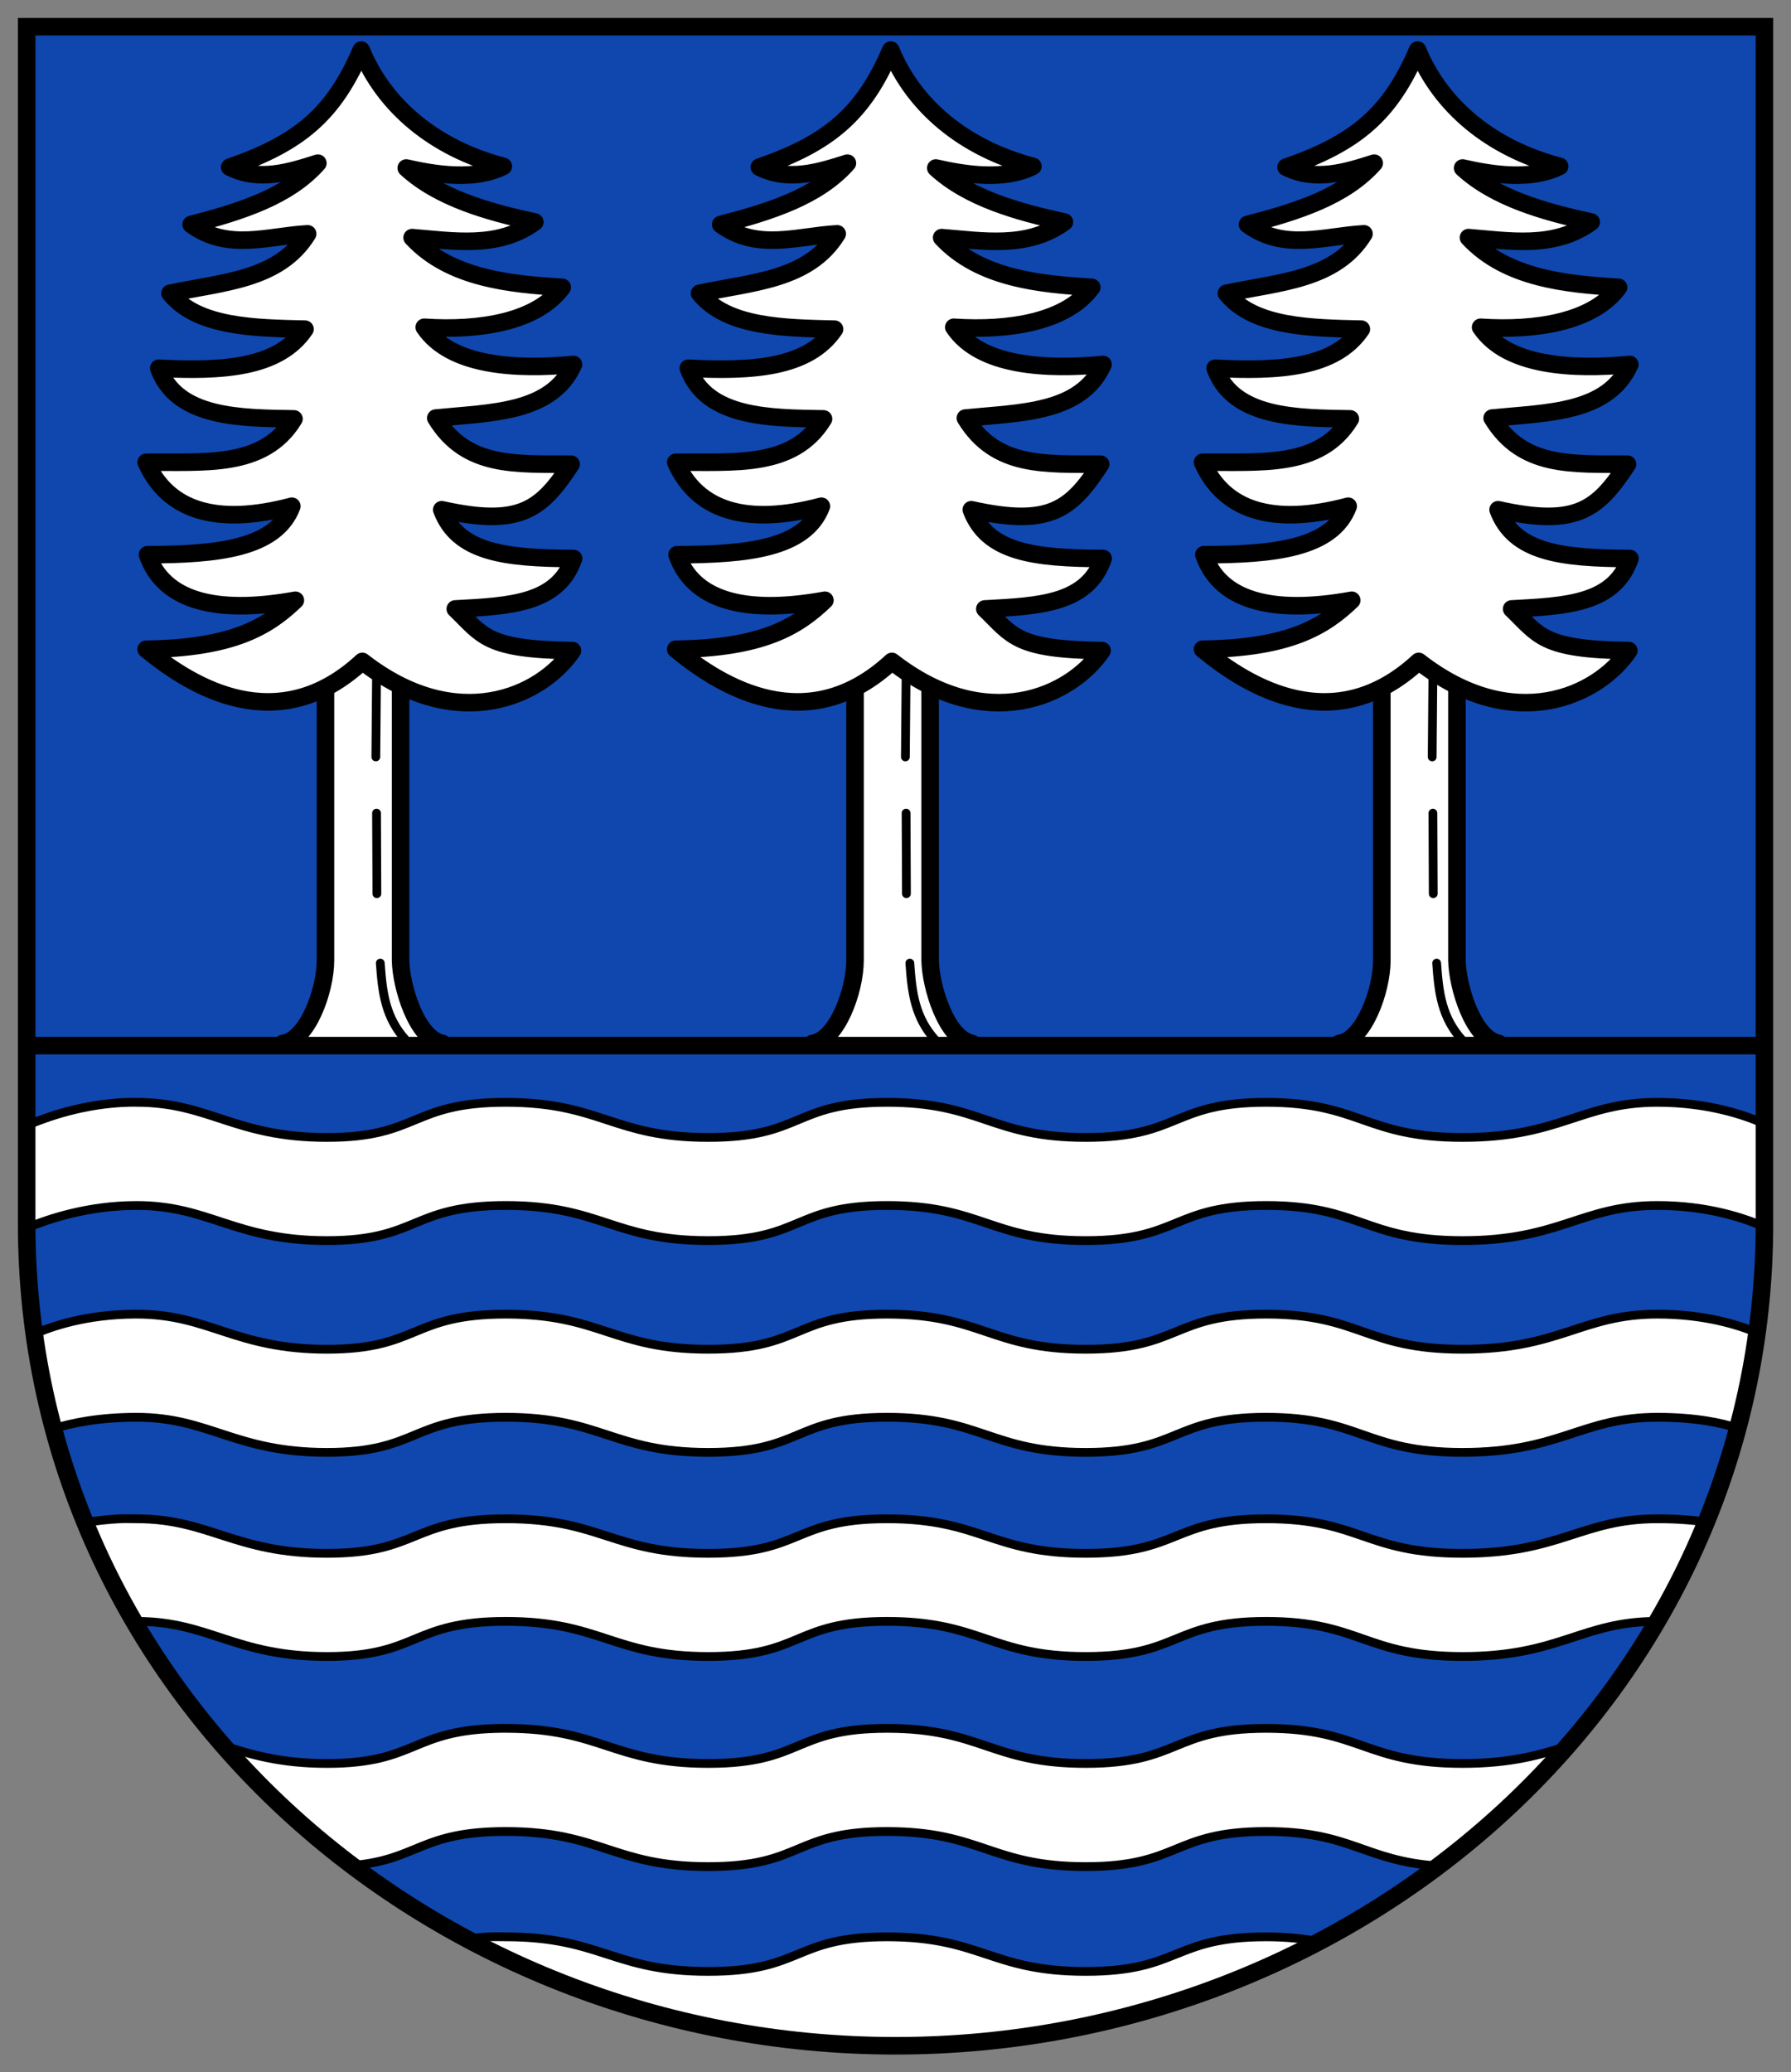 <?xml version="1.0" encoding="UTF-8" standalone="no"?>
<!-- Created with Inkscape (http://www.inkscape.org/) -->

<svg
   xmlns:dc="http://purl.org/dc/elements/1.1/"
   xmlns:cc="http://creativecommons.org/ns#"
   xmlns:rdf="http://www.w3.org/1999/02/22-rdf-syntax-ns#"
   xmlns:svg="http://www.w3.org/2000/svg"
   xmlns="http://www.w3.org/2000/svg"
   xmlns:sodipodi="http://sodipodi.sourceforge.net/DTD/sodipodi-0.dtd"
   xmlns:inkscape="http://www.inkscape.org/namespaces/inkscape"
   version="1.0"
   width="500"
   height="578.487"
   id="svg2129"
   sodipodi:version="0.32"
   inkscape:version="0.92.2 (5c3e80d, 2017-08-06)"
   sodipodi:docname="Wappen_Olbernhau_plain.svg">
  <rect width="100%" height="100%" fill="#808080" stroke="none"/>
  <sodipodi:namedview
     inkscape:window-height="1017"
     inkscape:window-width="1920"
     inkscape:pageshadow="2"
     inkscape:pageopacity="0.0"
     borderopacity="1.0"
     bordercolor="#666666"
     pagecolor="#ffffff"
     id="base"
     inkscape:zoom="0.82101979"
     inkscape:cx="349.94428"
     inkscape:cy="397.42877"
     inkscape:window-x="-8"
     inkscape:window-y="-8"
     inkscape:current-layer="svg2129"
     showgrid="false"
     fit-margin-top="5"
     units="px"
     fit-margin-left="5"
     fit-margin-bottom="5"
     fit-margin-right="5"
     inkscape:window-maximized="1" />
  <defs
     id="defs2132" />
  <g
     style="display:inline"
     id="layer4"
     transform="matrix(4.901,0,0,4.901,1.976,4.235)">
    <path
       d="m 100.104,68.834 c 0,26.632 -22.861,46.825 -49.494,46.825 -26.632,0 -49.494,-20.193 -49.494,-46.825 V 0.656 H 100.104 Z"
       style="display:inline;opacity:1;fill:#0f47af;fill-opacity:1;fill-rule:nonzero;stroke:none;stroke-width:1;stroke-linecap:round;stroke-linejoin:miter;stroke-miterlimit:4;stroke-dasharray:none;stroke-opacity:1"
       id="path8311"
       inkscape:connector-curvature="0" />
  </g>
  <g
     style="display:inline"
     id="layer1"
     transform="matrix(4.901,0,0,4.901,1.976,4.235)">
    <path
       d="m 6.876,61.923 c -2.514,0.082 -4.577,0.817 -5.75,1.312 v 5.594 c 0,0.083 -4.459e-4,0.167 0,0.25 1.247,-0.527 3.522,-1.281 6.25,-1.281 4.157,-2e-6 5.583,2 10.844,2 5.261,-2e-6 4.76,-2 10.188,-2 5.427,-2e-6 6.104,2 11.531,2 5.427,-2e-6 4.816,-2 10.188,-2 5.372,-2e-6 5.913,2 11.312,2 5.4,-2e-6 4.909,-2 10.281,-2 5.372,-2e-6 5.622,2 11.188,2 5.566,-2e-6 6.767,-2 11.094,-2 2.887,-1e-6 5.001,0.733 6.094,1.219 2.5e-4,-0.062 0,-0.125 0,-0.188 v -5.688 c -1.093,-0.486 -3.207,-1.219 -6.094,-1.219 -4.327,0 -5.528,2 -11.094,2 -5.566,0 -5.816,-2 -11.188,-2 -5.372,0 -4.882,2 -10.281,2 -5.4,0 -5.941,-2 -11.312,-2 -5.372,0 -4.76,2 -10.188,2 -5.427,0 -6.104,-2 -11.531,-2 -5.427,0 -4.926,2 -10.188,2 -5.261,0 -6.687,-2 -10.844,-2 -0.162,0 -0.341,-0.005 -0.5,0 z"
       style="display:inline;opacity:1;fill:#ffffff;fill-opacity:1;fill-rule:nonzero;stroke:#000000;stroke-width:0.5;stroke-linecap:round;stroke-linejoin:miter;stroke-miterlimit:4;stroke-dasharray:none;stroke-opacity:1"
       id="path9157"
       inkscape:connector-curvature="0" />
    <path
       d="m 7.283,73.986 c -2.786,0.015 -4.752,0.703 -5.719,1.125 0.256,1.837 0.593,3.652 1.062,5.406 1.003,-0.317 2.581,-0.656 4.75,-0.656 4.157,-3e-6 5.583,2 10.844,2 5.261,-3e-6 4.76,-2 10.188,-2 5.427,-3e-6 6.104,2 11.531,2 5.427,-3e-6 4.816,-2 10.188,-2 5.372,-3e-6 5.913,2 11.312,2 5.4,-3e-6 4.909,-2 10.281,-2 5.372,-3e-6 5.622,2 11.188,2 5.566,-3e-6 6.767,-2 11.094,-2 2.184,-1e-6 3.661,0.318 4.594,0.625 0.472,-1.766 0.839,-3.587 1.094,-5.438 -1.063,-0.447 -2.983,-1.062 -5.688,-1.062 -4.327,-1e-6 -5.528,2 -11.094,2 -5.566,-2e-6 -5.816,-2 -11.188,-2 -5.372,-1e-6 -4.882,2 -10.281,2 -5.4,-2e-6 -5.941,-2 -11.312,-2 -5.372,-1e-6 -4.76,2 -10.188,2 -5.427,-2e-6 -6.104,-2 -11.531,-2 -5.427,-1e-6 -4.926,2 -10.188,2 -5.261,-2e-6 -6.687,-2 -10.844,-2 -0.032,0 -0.061,-1.75e-4 -0.094,0 z"
       style="opacity:1;fill:#ffffff;fill-opacity:1;fill-rule:nonzero;stroke:#000000;stroke-width:0.5;stroke-linecap:round;stroke-linejoin:miter;stroke-miterlimit:4;stroke-dasharray:none;stroke-opacity:1"
       id="path9149"
       inkscape:connector-curvature="0" />
    <path
       d="m 6.439,85.642 c -0.752,0.035 -1.416,0.123 -2,0.219 0.803,1.961 1.72,3.843 2.781,5.656 0.054,-4.12e-4 0.102,-0.031 0.156,-0.031 4.157,3e-6 5.583,2 10.844,2 5.261,3e-6 4.76,-2 10.188,-2 5.427,3e-6 6.104,2 11.531,2 5.427,3e-6 4.816,-2 10.188,-2 5.372,3e-6 5.913,2 11.312,2 5.4,3e-6 4.909,-2 10.281,-2 5.372,3e-6 5.622,2 11.188,2 5.566,3e-6 6.767,-2 11.094,-2 1.06,-1.815 1.979,-3.693 2.781,-5.656 -0.763,-0.117 -1.683,-0.188 -2.781,-0.188 -4.327,-3e-6 -5.528,1.969 -11.094,1.969 -5.566,-3e-6 -5.816,-1.969 -11.188,-1.969 -5.372,-3e-6 -4.882,1.969 -10.281,1.969 -5.4,-3e-6 -5.941,-1.969 -11.312,-1.969 -5.372,-3e-6 -4.76,1.969 -10.188,1.969 -5.427,-3e-6 -6.104,-1.969 -11.531,-1.969 -5.427,-3e-6 -4.926,1.969 -10.188,1.969 -5.261,-3e-6 -6.687,-1.969 -10.844,-1.969 -0.325,0 -0.64,-0.014 -0.938,0 z"
       style="opacity:1;fill:#ffffff;fill-opacity:1;fill-rule:nonzero;stroke:#000000;stroke-width:0.5;stroke-linecap:round;stroke-linejoin:miter;stroke-miterlimit:4;stroke-dasharray:none;stroke-opacity:1"
       id="path9151"
       inkscape:connector-curvature="0" />
    <path
       d="m 28.158,97.579 c -5.163,0.06 -4.759,2 -9.938,2 -2.685,0 -4.375,-0.523 -5.938,-1.031 2.197,2.525 4.683,4.812 7.375,6.844 3.784,-0.327 3.874,-1.938 8.75,-1.938 5.427,0 6.104,2 11.531,2 5.427,0 4.816,-2 10.188,-2 5.372,0 5.913,2 11.312,2 5.4,0 4.909,-2 10.281,-2 4.889,0 5.54,1.672 9.812,1.969 2.695,-2.031 5.175,-4.32 7.375,-6.844 -1.532,0.498 -3.217,1 -6,1 -5.566,0 -5.816,-2 -11.188,-2 -5.372,-2e-6 -4.882,2 -10.281,2 -5.4,0 -5.941,-2 -11.312,-2 -5.372,-2e-6 -4.76,2 -10.188,2 -5.427,0 -6.104,-2 -11.531,-2 -0.085,0 -0.168,-9.58e-4 -0.25,0 z"
       style="opacity:1;fill:#ffffff;fill-opacity:1;fill-rule:nonzero;stroke:#000000;stroke-width:0.5;stroke-linecap:round;stroke-linejoin:miter;stroke-miterlimit:4;stroke-dasharray:none;stroke-opacity:1"
       id="path9153"
       inkscape:connector-curvature="0" />
    <path
       d="m 27.47,109.454 c -0.444,0.022 -0.857,0.076 -1.219,0.125 7.261,3.875 15.589,6.094 24.344,6.094 8.659,0 16.95,-2.141 24.156,-5.938 -0.823,-0.164 -1.789,-0.281 -3.031,-0.281 -5.372,0 -4.882,1.969 -10.281,1.969 -5.4,0 -5.941,-1.969 -11.312,-1.969 -5.372,0 -4.76,1.969 -10.188,1.969 -5.427,0 -6.104,-1.969 -11.531,-1.969 -0.339,0 -0.642,-0.015 -0.938,0 z"
       style="opacity:1;fill:#ffffff;fill-opacity:1;fill-rule:nonzero;stroke:#000000;stroke-width:0.5;stroke-linecap:round;stroke-linejoin:miter;stroke-miterlimit:4;stroke-dasharray:none;stroke-opacity:1"
       id="path9155"
       inkscape:connector-curvature="0" />
  </g>
  <g
     style="display:inline"
     id="layer2"
     transform="matrix(4.901,0,0,4.901,1.976,4.235)">
    <g
       transform="translate(-1.155,-0.608)"
       id="g7361">
      <path
         d="m 16.864,59.178 c 1.392,-0.19 2.429,-3.003 2.427,-4.732 V 36.89 h 4.279 v 17.557 c 0.023,1.457 0.901,4.446 2.394,4.732"
         style="opacity:1;fill:#ffffff;fill-opacity:1;fill-rule:evenodd;stroke:#000000;stroke-width:1px;stroke-linecap:round;stroke-linejoin:miter;stroke-opacity:1"
         id="path4724"
         inkscape:connector-curvature="0" />
      <path
         d="m 21.39,37.418 c -4.8,4.444 -9.688,1.471 -12.313,-0.694 4.934,-0.065 6.931,-1.283 8.499,-2.79 -4.64,0.839 -7.524,-0.017 -8.422,-2.595 3.955,-0.009 7.317,-0.344 8.221,-2.762 -4.302,1.14 -7.068,0.252 -8.297,-2.501 3.281,-0.05 6.69,0.371 8.419,-2.473 -2.998,-0.051 -6.67,-0.032 -7.702,-2.884 3.597,0.182 6.825,0.005 8.33,-2.227 -2.844,-0.064 -6.13,-0.104 -7.689,-2.043 2.998,-0.638 6.225,-0.752 7.84,-3.387 -2.247,0.12 -4.54,1.004 -6.636,-0.533 2.84,-0.74 5.538,-1.591 7.217,-3.492 -1.648,0.527 -3.371,1.058 -5.019,0.228 3.98,-1.377 5.928,-3.026 7.49,-6.669 1.3,3.164 4.144,5.585 8.093,6.622 -1.648,0.83 -3.881,0.469 -5.528,0.096 1.864,1.716 4.686,2.505 7.325,3.076 -2.096,1.537 -4.683,1.07 -6.991,0.888 2.164,2.335 5.618,2.653 8.55,2.831 -1.436,1.97 -4.707,2.489 -7.859,2.275 1.505,2.232 5.242,2.425 8.499,2.119 -1.248,2.79 -4.735,2.74 -7.841,3.053 1.729,2.844 4.552,2.608 7.709,2.627 -1.692,2.568 -2.869,3.595 -7.371,2.594 0.904,2.418 3.555,2.768 7.511,2.777 -0.897,2.578 -3.596,2.708 -6.739,2.873 1.568,1.507 1.743,2.309 6.677,2.373 -1.761,2.598 -6.571,4.829 -11.971,0.617 z"
         style="opacity:1;fill:#ffffff;fill-opacity:1;fill-rule:evenodd;stroke:#000000;stroke-width:1px;stroke-linecap:butt;stroke-linejoin:round;stroke-opacity:1"
         id="path5599"
         inkscape:connector-curvature="0" />
      <path
         d="m 23.896,59.015 c -1.193,-1.299 -1.366,-2.723 -1.482,-4.416"
         style="fill:none;fill-opacity:0.75;fill-rule:evenodd;stroke:#000000;stroke-width:0.5;stroke-linecap:round;stroke-linejoin:round;stroke-miterlimit:4;stroke-dasharray:none;stroke-opacity:1"
         id="path7355"
         inkscape:connector-curvature="0" />
      <path
         d="m 22.2,46.057 0.02,4.591"
         style="fill:none;fill-opacity:0.75;fill-rule:evenodd;stroke:#000000;stroke-width:0.5;stroke-linecap:round;stroke-linejoin:round;stroke-miterlimit:4;stroke-dasharray:none;stroke-opacity:1"
         id="path7357"
         inkscape:connector-curvature="0" />
      <path
         d="m 22.16,42.857 0.04,-4.71"
         style="fill:none;fill-opacity:0.75;fill-rule:evenodd;stroke:#000000;stroke-width:0.5;stroke-linecap:round;stroke-linejoin:round;stroke-miterlimit:4;stroke-dasharray:none;stroke-opacity:1"
         id="path7359"
         inkscape:connector-curvature="0" />
    </g>
    <g
       transform="translate(29.01,-0.608)"
       id="g7368">
      <path
         d="m 16.864,59.178 c 1.392,-0.19 2.429,-3.003 2.427,-4.732 V 36.89 h 4.279 v 17.557 c 0.023,1.457 0.901,4.446 2.394,4.732"
         style="opacity:1;fill:#ffffff;fill-opacity:1;fill-rule:evenodd;stroke:#000000;stroke-width:1px;stroke-linecap:round;stroke-linejoin:miter;stroke-opacity:1"
         id="path7370"
         inkscape:connector-curvature="0" />
      <path
         d="m 21.39,37.418 c -4.8,4.444 -9.688,1.471 -12.313,-0.694 4.934,-0.065 6.931,-1.283 8.499,-2.79 -4.64,0.839 -7.524,-0.017 -8.422,-2.595 3.955,-0.009 7.317,-0.344 8.221,-2.762 -4.302,1.14 -7.068,0.252 -8.297,-2.501 3.281,-0.05 6.69,0.371 8.419,-2.473 -2.998,-0.051 -6.67,-0.032 -7.702,-2.884 3.597,0.182 6.825,0.005 8.33,-2.227 -2.844,-0.064 -6.13,-0.104 -7.689,-2.043 2.998,-0.638 6.225,-0.752 7.84,-3.387 -2.247,0.12 -4.54,1.004 -6.636,-0.533 2.84,-0.74 5.538,-1.591 7.217,-3.492 -1.648,0.527 -3.371,1.058 -5.019,0.228 3.98,-1.377 5.928,-3.026 7.49,-6.669 1.3,3.164 4.144,5.585 8.093,6.622 -1.648,0.83 -3.881,0.469 -5.528,0.096 1.864,1.716 4.686,2.505 7.325,3.076 -2.096,1.537 -4.683,1.07 -6.991,0.888 2.164,2.335 5.618,2.653 8.55,2.831 -1.436,1.97 -4.707,2.489 -7.859,2.275 1.505,2.232 5.242,2.425 8.499,2.119 -1.248,2.79 -4.735,2.74 -7.841,3.053 1.729,2.844 4.552,2.608 7.709,2.627 -1.692,2.568 -2.869,3.595 -7.371,2.594 0.904,2.418 3.555,2.768 7.511,2.777 -0.897,2.578 -3.596,2.708 -6.739,2.873 1.568,1.507 1.743,2.309 6.677,2.373 -1.761,2.598 -6.571,4.829 -11.971,0.617 z"
         style="opacity:1;fill:#ffffff;fill-opacity:1;fill-rule:evenodd;stroke:#000000;stroke-width:1px;stroke-linecap:butt;stroke-linejoin:round;stroke-opacity:1"
         id="path7372"
         inkscape:connector-curvature="0" />
      <path
         d="m 23.896,59.015 c -1.193,-1.299 -1.366,-2.723 -1.482,-4.416"
         style="fill:none;fill-opacity:0.75;fill-rule:evenodd;stroke:#000000;stroke-width:0.5;stroke-linecap:round;stroke-linejoin:round;stroke-miterlimit:4;stroke-dasharray:none;stroke-opacity:1"
         id="path7374"
         inkscape:connector-curvature="0" />
      <path
         d="m 22.2,46.057 0.02,4.591"
         style="fill:none;fill-opacity:0.75;fill-rule:evenodd;stroke:#000000;stroke-width:0.5;stroke-linecap:round;stroke-linejoin:round;stroke-miterlimit:4;stroke-dasharray:none;stroke-opacity:1"
         id="path7376"
         inkscape:connector-curvature="0" />
      <path
         d="m 22.16,42.857 0.04,-4.71"
         style="fill:none;fill-opacity:0.75;fill-rule:evenodd;stroke:#000000;stroke-width:0.5;stroke-linecap:round;stroke-linejoin:round;stroke-miterlimit:4;stroke-dasharray:none;stroke-opacity:1"
         id="path7378"
         inkscape:connector-curvature="0" />
    </g>
    <g
       transform="translate(59.018,-0.608)"
       id="g7380">
      <path
         d="m 16.864,59.178 c 1.392,-0.19 2.429,-3.003 2.427,-4.732 V 36.89 h 4.279 v 17.557 c 0.023,1.457 0.901,4.446 2.394,4.732"
         style="opacity:1;fill:#ffffff;fill-opacity:1;fill-rule:evenodd;stroke:#000000;stroke-width:1px;stroke-linecap:round;stroke-linejoin:miter;stroke-opacity:1"
         id="path7382"
         inkscape:connector-curvature="0" />
      <path
         d="m 21.39,37.418 c -4.8,4.444 -9.688,1.471 -12.313,-0.694 4.934,-0.065 6.931,-1.283 8.499,-2.79 -4.64,0.839 -7.524,-0.017 -8.422,-2.595 3.955,-0.009 7.317,-0.344 8.221,-2.762 -4.302,1.14 -7.068,0.252 -8.297,-2.501 3.281,-0.05 6.69,0.371 8.419,-2.473 -2.998,-0.051 -6.67,-0.032 -7.702,-2.884 3.597,0.182 6.825,0.005 8.33,-2.227 -2.844,-0.064 -6.13,-0.104 -7.689,-2.043 2.998,-0.638 6.225,-0.752 7.84,-3.387 -2.247,0.12 -4.54,1.004 -6.636,-0.533 2.84,-0.74 5.538,-1.591 7.217,-3.492 -1.648,0.527 -3.371,1.058 -5.019,0.228 3.98,-1.377 5.928,-3.026 7.49,-6.669 1.3,3.164 4.144,5.585 8.093,6.622 -1.648,0.83 -3.881,0.469 -5.528,0.096 1.864,1.716 4.686,2.505 7.325,3.076 -2.096,1.537 -4.683,1.07 -6.991,0.888 2.164,2.335 5.618,2.653 8.55,2.831 -1.436,1.97 -4.707,2.489 -7.859,2.275 1.505,2.232 5.242,2.425 8.499,2.119 -1.248,2.79 -4.735,2.74 -7.841,3.053 1.729,2.844 4.552,2.608 7.709,2.627 -1.692,2.568 -2.869,3.595 -7.371,2.594 0.904,2.418 3.555,2.768 7.511,2.777 -0.897,2.578 -3.596,2.708 -6.739,2.873 1.568,1.507 1.743,2.309 6.677,2.373 -1.761,2.598 -6.571,4.829 -11.971,0.617 z"
         style="opacity:1;fill:#ffffff;fill-opacity:1;fill-rule:evenodd;stroke:#000000;stroke-width:1px;stroke-linecap:butt;stroke-linejoin:round;stroke-opacity:1"
         id="path7384"
         inkscape:connector-curvature="0" />
      <path
         d="m 23.896,59.015 c -1.193,-1.299 -1.366,-2.723 -1.482,-4.416"
         style="fill:none;fill-opacity:0.75;fill-rule:evenodd;stroke:#000000;stroke-width:0.5;stroke-linecap:round;stroke-linejoin:round;stroke-miterlimit:4;stroke-dasharray:none;stroke-opacity:1"
         id="path7386"
         inkscape:connector-curvature="0" />
      <path
         d="m 22.2,46.057 0.02,4.591"
         style="fill:none;fill-opacity:0.75;fill-rule:evenodd;stroke:#000000;stroke-width:0.5;stroke-linecap:round;stroke-linejoin:round;stroke-miterlimit:4;stroke-dasharray:none;stroke-opacity:1"
         id="path7388"
         inkscape:connector-curvature="0" />
      <path
         d="m 22.16,42.857 0.04,-4.71"
         style="fill:none;fill-opacity:0.75;fill-rule:evenodd;stroke:#000000;stroke-width:0.5;stroke-linecap:round;stroke-linejoin:round;stroke-miterlimit:4;stroke-dasharray:none;stroke-opacity:1"
         id="path7390"
         inkscape:connector-curvature="0" />
    </g>
    <path
       d="M 1.272,58.692 H 99.909"
       style="fill:none;fill-opacity:1;fill-rule:evenodd;stroke:#000000;stroke-width:1px;stroke-linecap:butt;stroke-linejoin:miter;stroke-opacity:1"
       id="path3849"
       inkscape:connector-curvature="0" />
  </g>
  <g
     style="display:inline"
     id="layer5"
     transform="matrix(4.901,0,0,4.901,1.976,4.235)">
    <path
       d="m 100.104,68.834 c 0,26.632 -22.861,46.825 -49.494,46.825 -26.632,0 -49.494,-20.193 -49.494,-46.825 V 0.656 H 100.104 Z"
       style="display:inline;opacity:1;fill:none;fill-opacity:1;fill-rule:nonzero;stroke:#000000;stroke-width:1;stroke-linecap:round;stroke-linejoin:miter;stroke-miterlimit:4;stroke-dasharray:none;stroke-opacity:1"
       id="path11741"
       inkscape:connector-curvature="0" />
  </g>
</svg>
